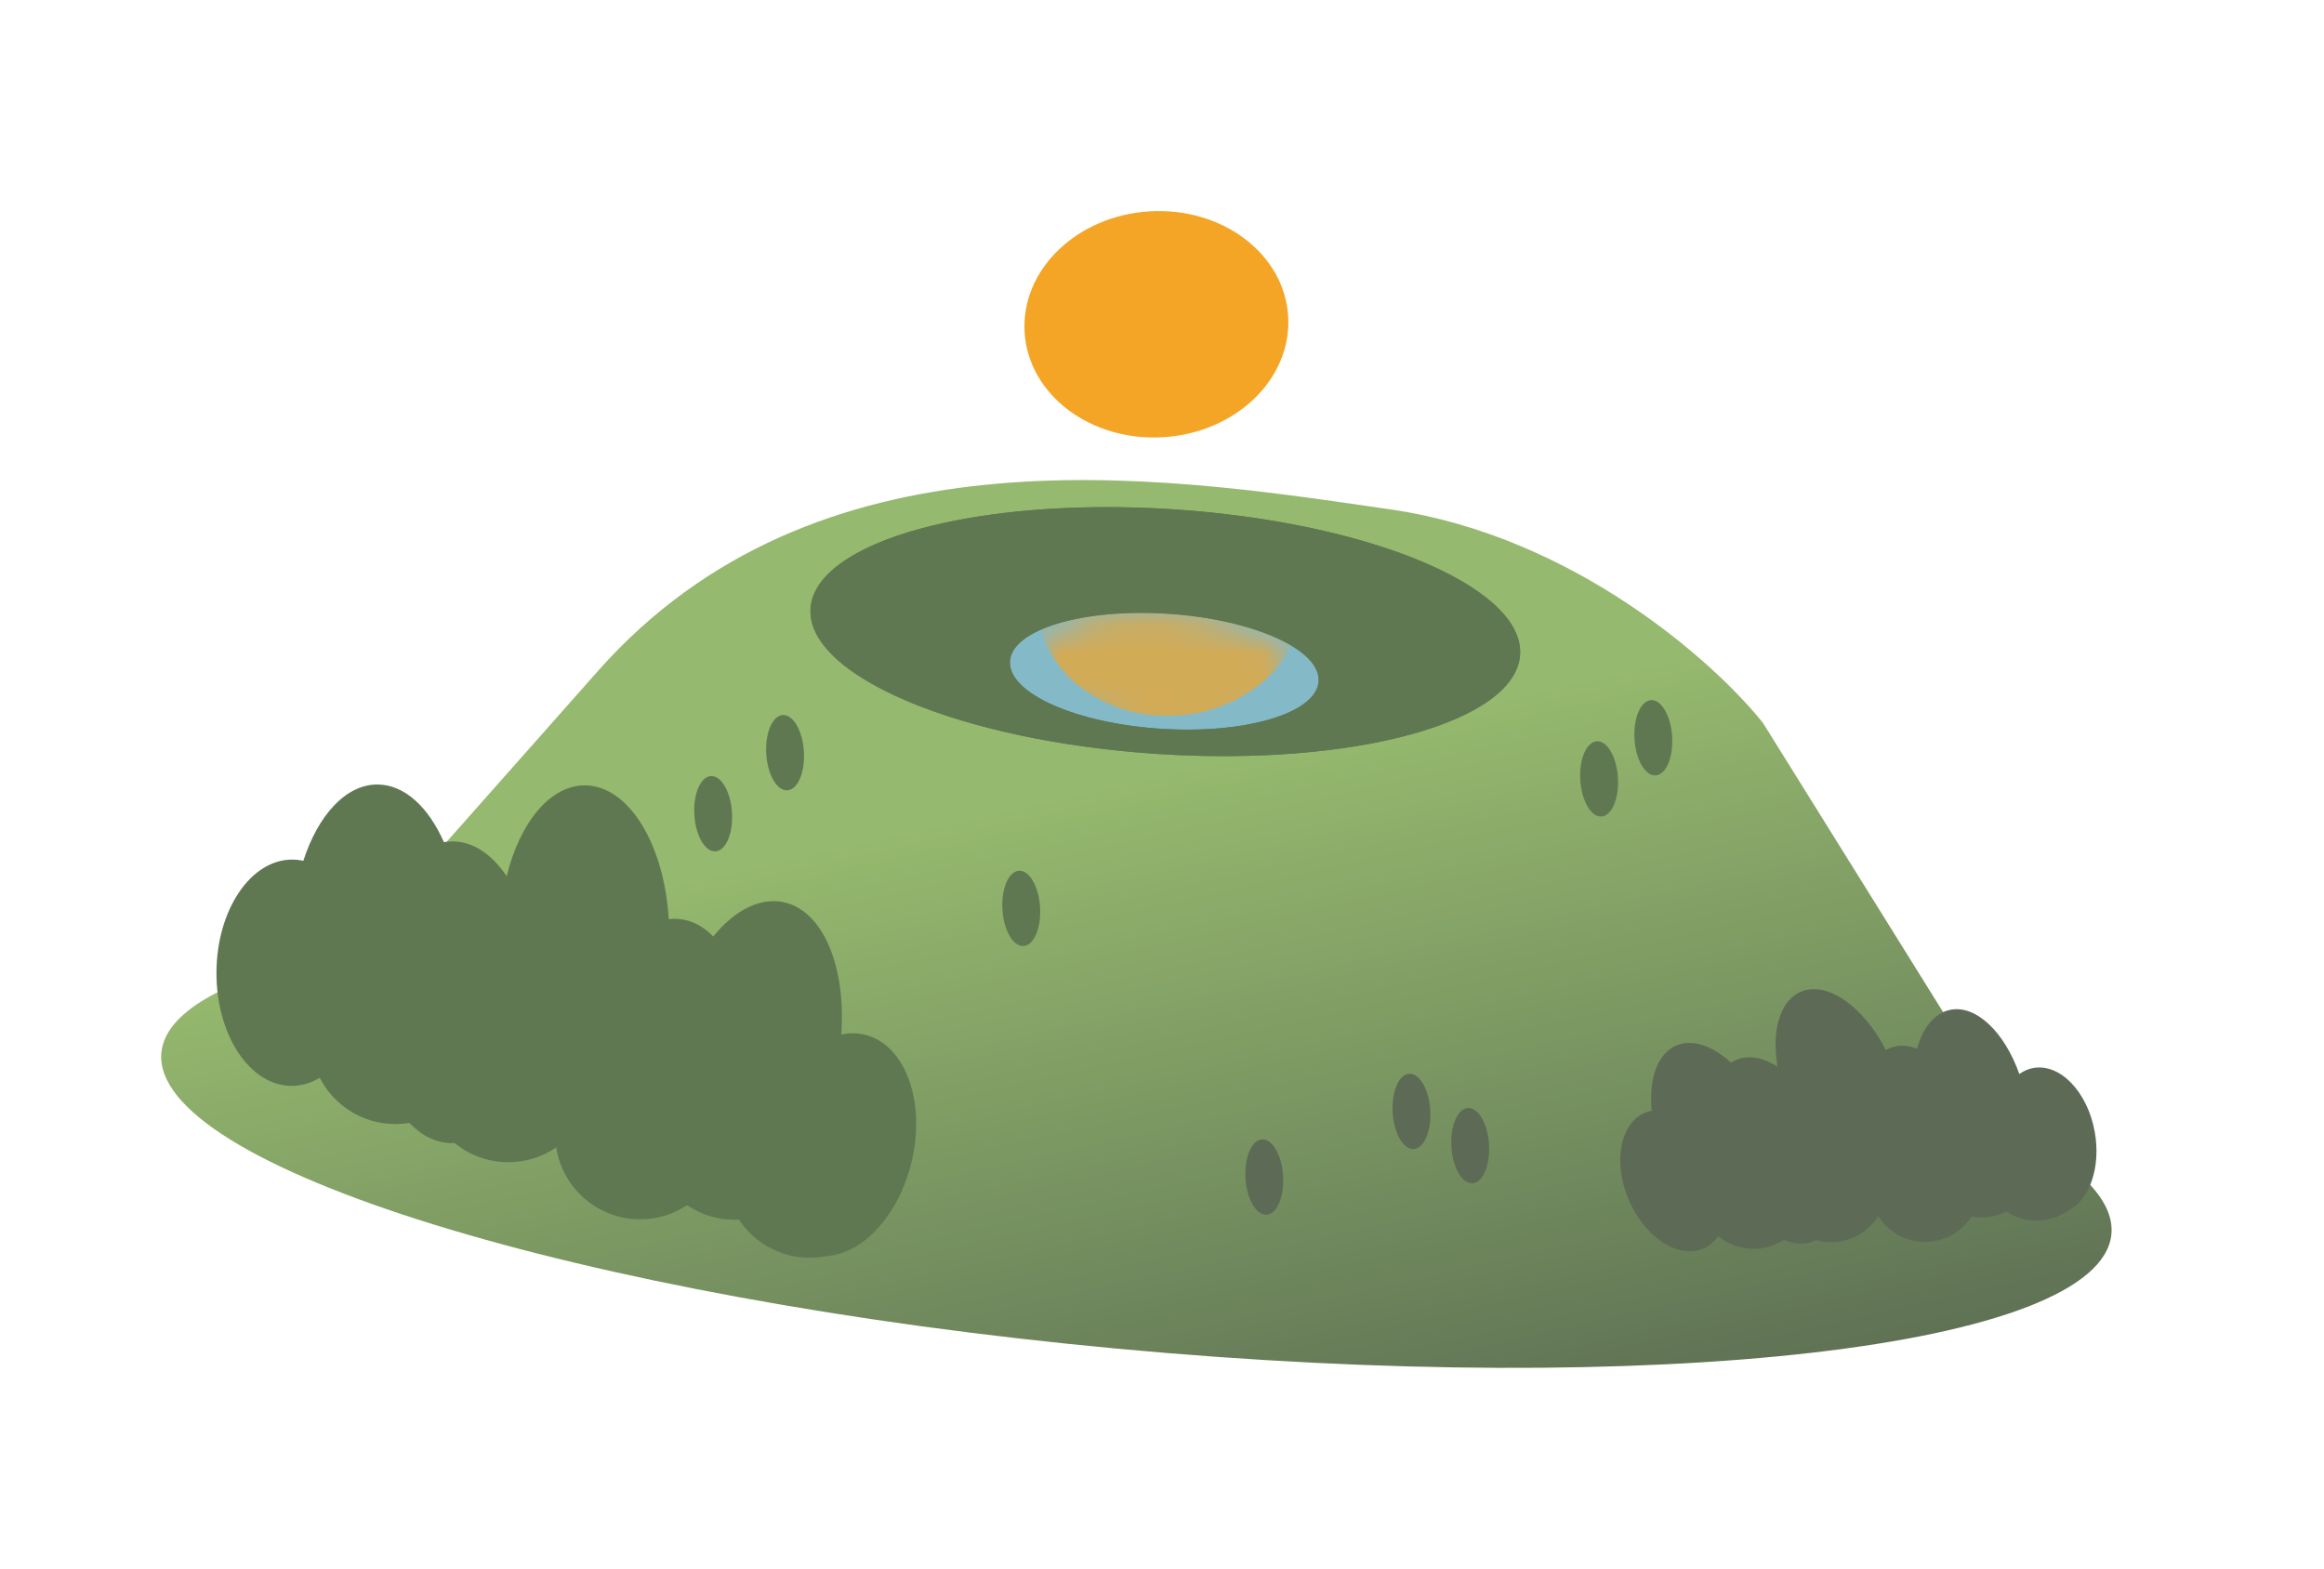 <svg width="80" height="54" viewBox="0 0 80 54" fill="none" xmlns="http://www.w3.org/2000/svg">
<path d="M26.462 9.749C26.481 9.659 26.491 9.567 26.491 9.472C26.491 8.659 25.758 8 24.853 8C24.299 8 23.809 8.247 23.513 8.625C23.228 8.41 22.86 8.28 22.46 8.28C21.563 8.28 20.835 8.927 20.821 9.729H20.821C19.815 9.729 19 10.461 19 11.364C19 12.268 19.815 13 20.821 13H26.179C27.185 13 28 12.268 28 11.364C28 10.548 27.334 9.871 26.462 9.749Z" fill="white"/>
<path d="M58.121 15.098C58.144 14.991 58.156 14.88 58.156 14.766C58.156 13.791 57.259 13 56.153 13C55.476 13 54.878 13.296 54.515 13.749C54.167 13.492 53.718 13.336 53.228 13.336C52.133 13.336 51.243 14.112 51.226 15.075H51.225C49.996 15.075 49 15.953 49 17.037C49 18.121 49.996 19 51.225 19H57.775C59.004 19 60 18.121 60 17.037C60 16.057 59.185 15.245 58.121 15.098Z" fill="white"/>
<ellipse cx="39.807" cy="11.164" rx="4.545" ry="3.895" transform="rotate(-3.473 39.807 11.164)" fill="#F4A526"/>
<path fill-rule="evenodd" clip-rule="evenodd" d="M69.494 39.027C71.633 40.179 72.786 41.36 72.682 42.487C72.319 46.389 56.998 48.155 38.461 46.431C19.925 44.706 5.192 40.145 5.555 36.243C5.696 34.729 8.087 33.537 12.042 32.745L20.583 23.101C28.07 14.646 39.639 16.336 47.51 17.486C47.637 17.505 47.763 17.523 47.888 17.541C54.188 18.46 59.049 22.826 60.692 24.895L69.494 39.027Z" fill="url(#paint0_linear_286_6781)"/>
<ellipse cx="40.114" cy="21.745" rx="12.238" ry="4.22" transform="rotate(3.735 40.114 21.745)" fill="#5F7852"/>
<ellipse cx="40.079" cy="23.11" rx="5.325" ry="1.983" transform="rotate(3.735 40.079 23.11)" fill="#84B9C7"/>
<g opacity="0.7">
<mask id="mask0_286_6781" style="mask-type:alpha" maskUnits="userSpaceOnUse" x="35" y="21" width="10" height="5">
<ellipse cx="40.079" cy="23.11" rx="4.547" ry="1.983" transform="rotate(3.735 40.079 23.11)" fill="#839EA5"/>
</mask>
<g mask="url(#mask0_286_6781)">
<g filter="url(#filter0_d_286_6781)">
<ellipse cx="40.279" cy="19.255" rx="4.545" ry="3.895" transform="rotate(-3.473 40.279 19.255)" fill="#F4A526"/>
</g>
</g>
</g>
<path fill-rule="evenodd" clip-rule="evenodd" d="M39.839 25.956C46.584 26.397 52.175 24.868 52.326 22.543C52.478 20.217 47.133 17.975 40.389 17.534C33.644 17.094 28.053 18.622 27.901 20.948C27.75 23.274 33.094 25.516 39.839 25.956ZM39.95 25.089C42.884 25.28 45.321 24.55 45.392 23.457C45.464 22.364 43.142 21.323 40.208 21.131C37.273 20.94 34.837 21.67 34.765 22.763C34.694 23.856 37.015 24.897 39.95 25.089Z" fill="#5F7852"/>
<path fill-rule="evenodd" clip-rule="evenodd" d="M11.007 37.105C10.706 37.286 10.377 37.385 10.032 37.384C8.598 37.378 7.442 35.629 7.451 33.478C7.46 31.327 8.63 29.587 10.064 29.593C10.192 29.594 10.318 29.608 10.441 29.636C10.95 28.063 11.905 27.004 12.996 27.008C13.926 27.012 14.751 27.788 15.281 28.993C15.381 28.975 15.482 28.966 15.585 28.967C16.292 28.97 16.939 29.419 17.441 30.164C17.896 28.32 18.935 27.033 20.137 27.038C21.637 27.044 22.864 29.057 23.021 31.644C23.171 31.626 23.321 31.628 23.471 31.651C23.877 31.712 24.241 31.919 24.55 32.241C25.268 31.36 26.13 30.893 26.951 31.055C28.323 31.327 29.131 33.269 28.959 35.615C29.23 35.558 29.503 35.558 29.771 35.623C31.165 35.962 31.883 37.931 31.375 40.022C30.931 41.848 29.698 43.163 28.465 43.24C28.27 43.28 28.068 43.3 27.862 43.3C26.847 43.295 25.955 42.774 25.435 41.987C25.38 41.989 25.325 41.991 25.27 41.991C24.67 41.988 24.112 41.805 23.649 41.492C23.184 41.801 22.625 41.98 22.024 41.977C20.566 41.971 19.362 40.899 19.148 39.502C18.676 39.825 18.104 40.014 17.488 40.011C16.79 40.008 16.15 39.761 15.649 39.351C15.614 39.353 15.578 39.354 15.543 39.354C15.012 39.352 14.516 39.099 14.089 38.658C13.929 38.684 13.765 38.698 13.598 38.697C12.467 38.692 11.489 38.046 11.007 37.105Z" fill="#5F7852"/>
<path fill-rule="evenodd" clip-rule="evenodd" d="M59.15 42.561C59.017 42.749 58.846 42.894 58.639 42.984C57.779 43.355 56.63 42.61 56.072 41.319C55.515 40.029 55.761 38.681 56.621 38.31C56.698 38.276 56.777 38.252 56.858 38.236C56.751 37.161 57.047 36.277 57.701 35.995C58.259 35.754 58.956 36.002 59.589 36.586C59.644 36.549 59.702 36.517 59.764 36.49C60.188 36.307 60.693 36.407 61.188 36.722C60.979 35.499 61.264 34.456 61.986 34.145C62.885 33.756 64.147 34.641 64.917 36.149C65.002 36.1 65.093 36.062 65.188 36.036C65.448 35.967 65.72 35.996 65.989 36.107C66.189 35.392 66.582 34.887 67.117 34.769C68.01 34.573 69.001 35.525 69.512 36.975C69.659 36.87 69.823 36.798 70 36.767C70.924 36.606 71.868 37.597 72.111 38.982C72.323 40.192 71.928 41.302 71.209 41.671C71.103 41.745 70.988 41.81 70.864 41.864C70.255 42.127 69.585 42.048 69.067 41.712C69.035 41.728 69.003 41.743 68.97 41.758C68.609 41.913 68.228 41.949 67.868 41.883C67.671 42.19 67.382 42.443 67.022 42.599C66.147 42.976 65.146 42.649 64.653 41.868C64.454 42.185 64.161 42.448 63.791 42.608C63.373 42.788 62.925 42.807 62.518 42.693C62.497 42.703 62.476 42.713 62.455 42.722C62.136 42.86 61.773 42.838 61.402 42.686C61.313 42.743 61.218 42.794 61.118 42.838C60.44 43.13 59.685 42.999 59.15 42.561Z" fill="#5D6B56"/>
<ellipse cx="55.047" cy="26.814" rx="0.649" ry="1.298" transform="rotate(-3.473 55.047 26.814)" fill="#5F7852"/>
<ellipse cx="56.913" cy="25.4" rx="0.649" ry="1.298" transform="rotate(-3.473 56.913 25.4)" fill="#5F7852"/>
<ellipse cx="35.155" cy="31.273" rx="0.649" ry="1.298" transform="rotate(-3.473 35.155 31.273)" fill="#5F7852"/>
<ellipse cx="27.025" cy="25.913" rx="0.649" ry="1.298" transform="rotate(-3.473 27.025 25.913)" fill="#5F7852"/>
<ellipse cx="48.588" cy="38.263" rx="0.649" ry="1.298" transform="rotate(-3.473 48.588 38.263)" fill="#5D6B56"/>
<ellipse cx="43.521" cy="40.522" rx="0.649" ry="1.298" transform="rotate(-3.473 43.521 40.522)" fill="#5D6B56"/>
<ellipse cx="50.61" cy="39.441" rx="0.649" ry="1.298" transform="rotate(-3.473 50.61 39.441)" fill="#5D6B56"/>
<ellipse cx="24.55" cy="28.014" rx="0.649" ry="1.298" transform="rotate(-3.473 24.55 28.014)" fill="#5F7852"/>
<defs>
<filter id="filter0_d_286_6781" x="26.787" y="7.898" width="26.985" height="25.696" filterUnits="userSpaceOnUse" color-interpolation-filters="sRGB">
<feFlood flood-opacity="0" result="BackgroundImageFix"/>
<feColorMatrix in="SourceAlpha" type="matrix" values="0 0 0 0 0 0 0 0 0 0 0 0 0 0 0 0 0 0 127 0" result="hardAlpha"/>
<feMorphology radius="1.492" operator="dilate" in="SourceAlpha" result="effect1_dropShadow_286_6781"/>
<feOffset dy="1.492"/>
<feGaussianBlur stdDeviation="3.729"/>
<feComposite in2="hardAlpha" operator="out"/>
<feColorMatrix type="matrix" values="0 0 0 0 0.71 0 0 0 0 0.514 0 0 0 0 0.196 0 0 0 0.8 0"/>
<feBlend mode="normal" in2="BackgroundImageFix" result="effect1_dropShadow_286_6781"/>
<feBlend mode="normal" in="SourceGraphic" in2="effect1_dropShadow_286_6781" result="shape"/>
</filter>
<linearGradient id="paint0_linear_286_6781" x1="64.367" y1="46.411" x2="58.976" y2="22.343" gradientUnits="userSpaceOnUse">
<stop stop-color="#5F7255"/>
<stop offset="1" stop-color="#95B96E"/>
</linearGradient>
</defs>
</svg>
